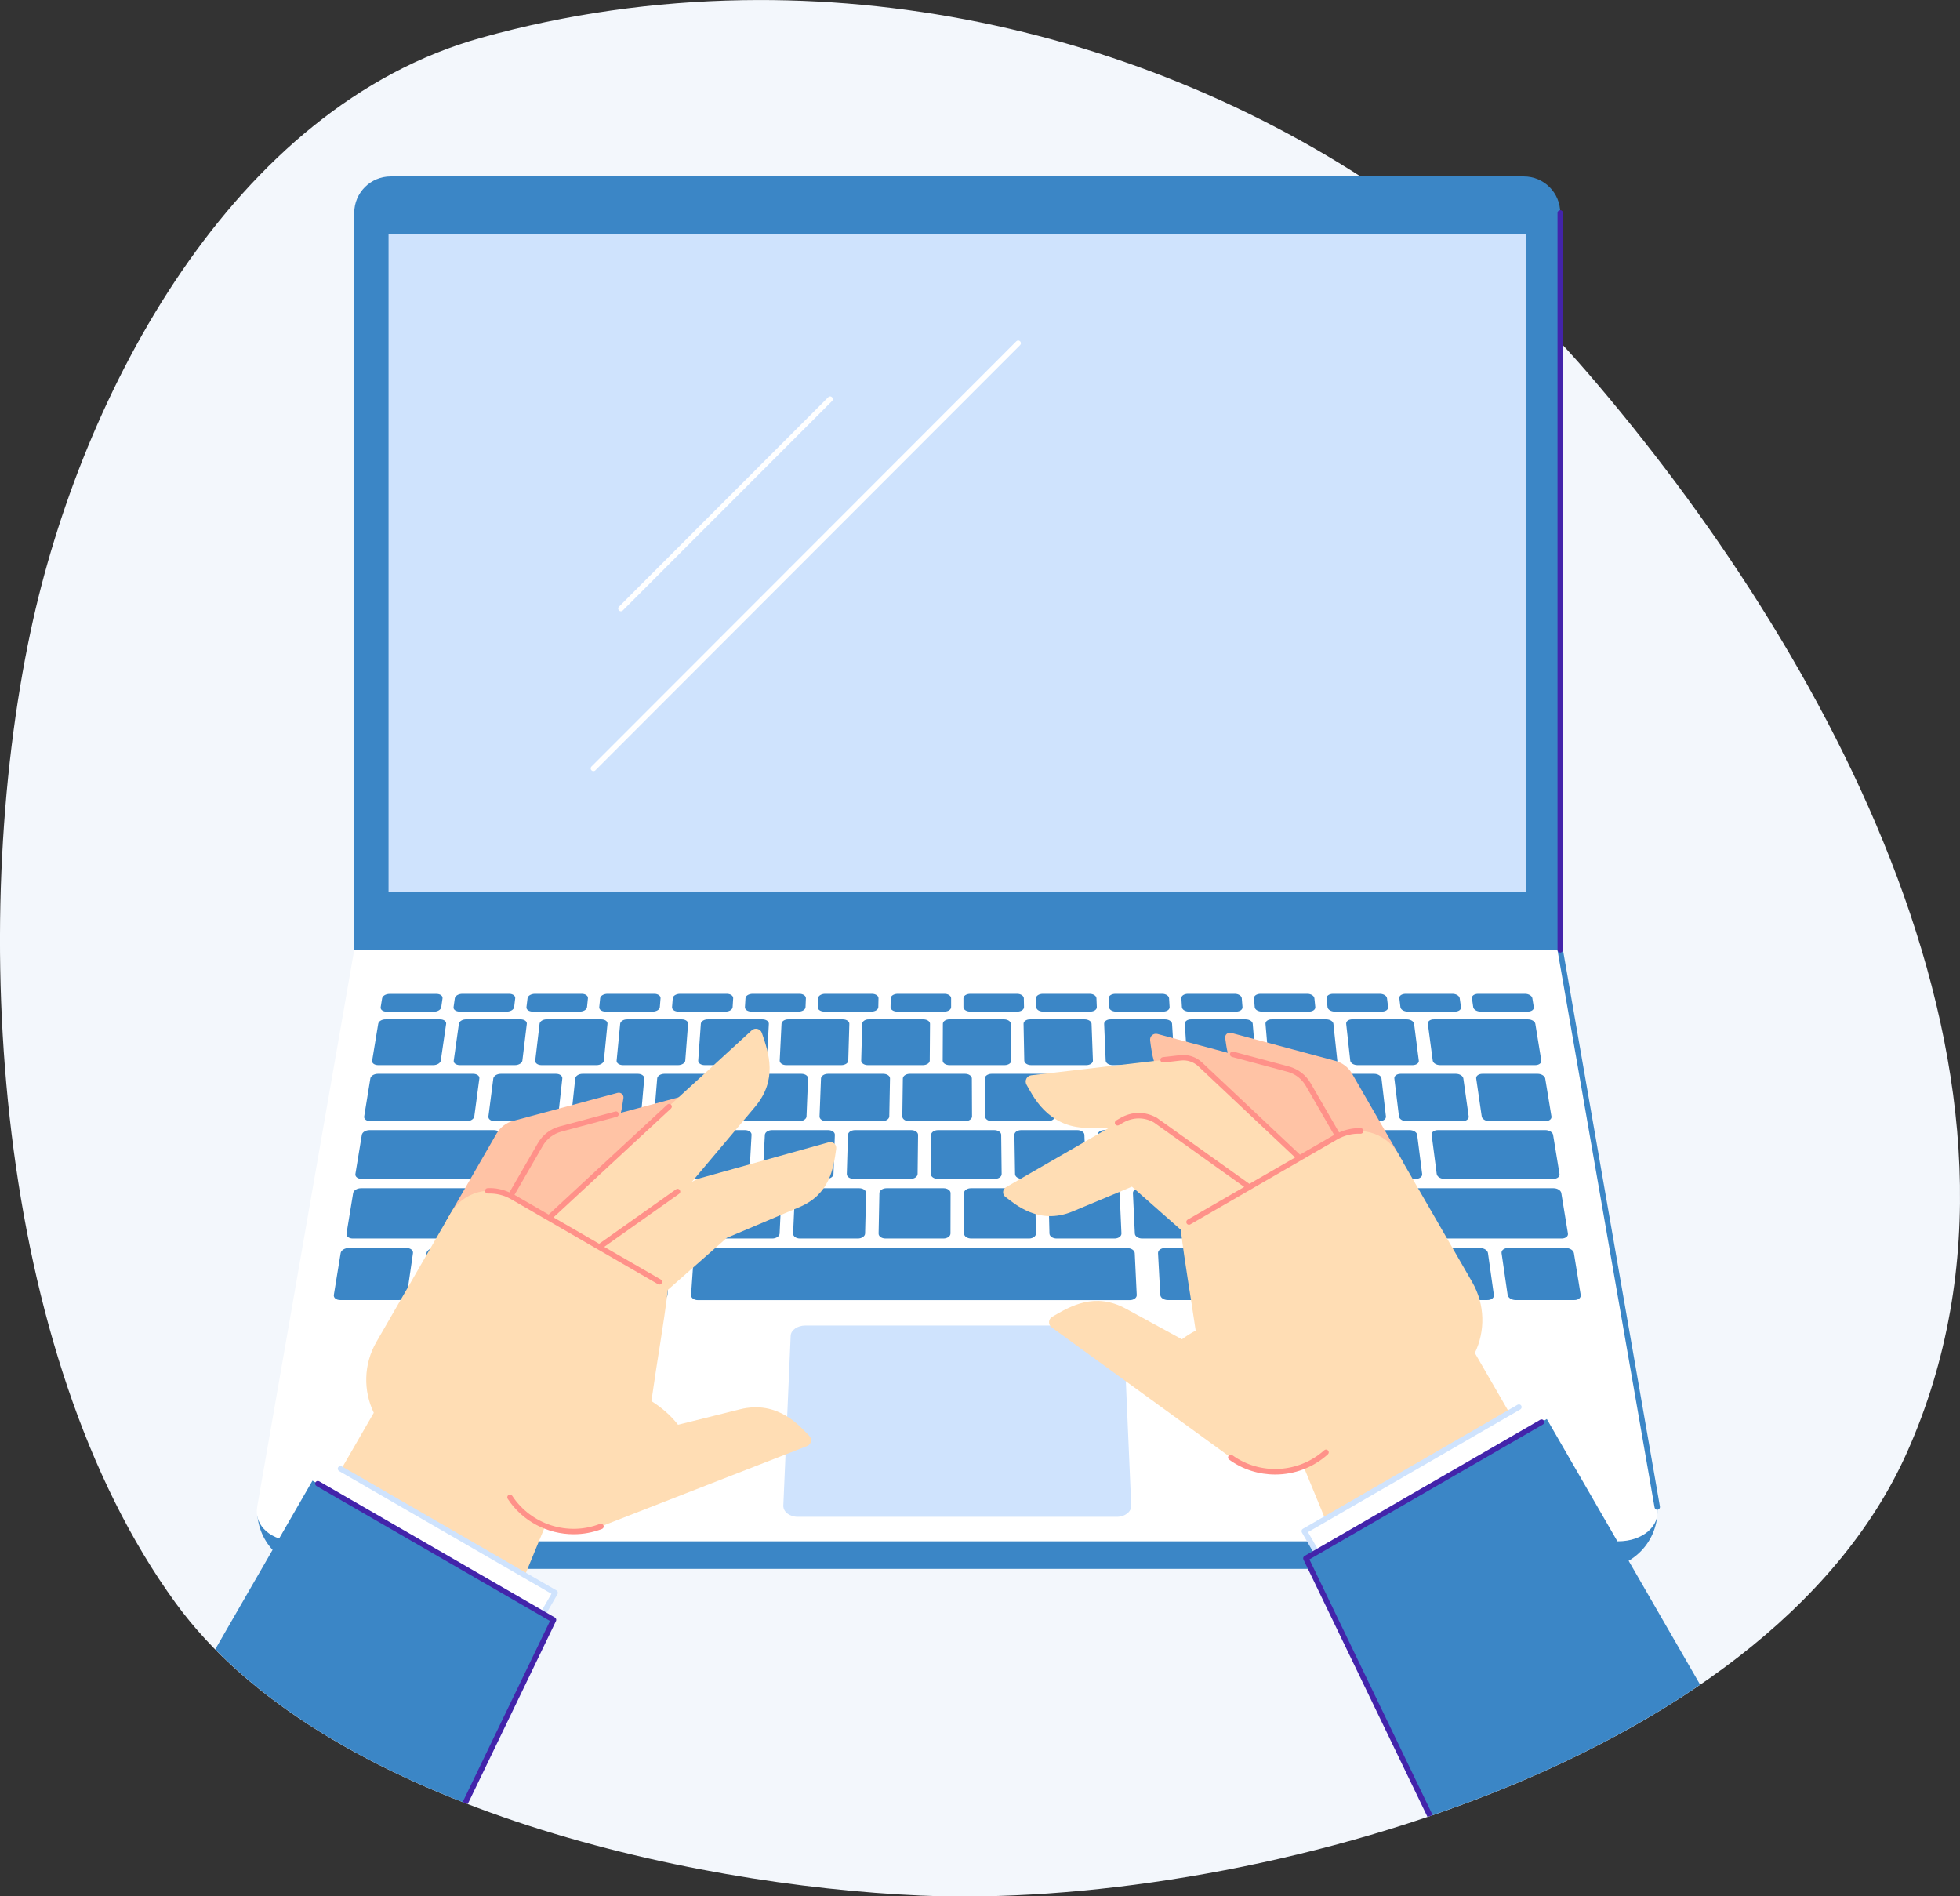 <svg width="184" height="178" viewBox="0 0 184 178" fill="none" xmlns="http://www.w3.org/2000/svg">
<rect x="0" y="0" width="184" height="178" fill="#333333" stroke="none"/>
<g clip-path="url(#clip0_7_373)">
<path d="M69.695 0.017C61.458 0.153 53.221 1.302 45.188 3.539C21.863 10.038 7.633 36.893 2.882 59.214C-2.992 86.835 -0.569 127.02 16.482 150.456C30.304 169.451 64.45 176.971 86.407 177.923C116.099 179.208 165.733 166.167 179.044 136.284C194.388 101.841 171.215 60.72 149.063 35.013C129.597 12.42 99.684 -0.485 69.695 0.017Z" fill="#F3F7FC"/>
<path d="M150.049 147.257H29.701C26.487 147.257 23.997 144.654 24.15 141.456H155.6C155.753 144.654 153.263 147.257 150.049 147.257Z" fill="#3B86C6"/>
<path d="M27.831 144.671H151.903C154.24 144.671 155.889 143.225 155.583 141.456L146.471 89.157H33.254L24.141 141.456C23.844 143.225 25.484 144.671 27.831 144.671Z" fill="white"/>
<path d="M74.897 142.374H104.836C105.609 142.374 106.221 141.898 106.196 141.311L105.507 125.387C105.482 124.851 104.87 124.417 104.13 124.417H75.603C74.863 124.417 74.243 124.851 74.226 125.387L73.537 141.311C73.512 141.898 74.124 142.374 74.897 142.374Z" fill="#CFE3FD"/>
<path d="M36.569 93.292H40.981C41.329 93.292 41.576 93.479 41.542 93.708L41.423 94.542C41.389 94.772 41.083 94.959 40.734 94.959H36.297C35.948 94.959 35.702 94.772 35.736 94.542L35.872 93.708C35.914 93.47 36.229 93.292 36.569 93.292ZM42.698 93.7L42.579 94.534C42.545 94.763 42.8 94.95 43.148 94.95H47.586C47.934 94.95 48.231 94.763 48.266 94.534L48.367 93.7C48.393 93.47 48.138 93.283 47.798 93.283H43.386C43.038 93.292 42.732 93.47 42.698 93.7ZM49.524 93.7L49.422 94.534C49.396 94.763 49.651 94.95 50 94.95H54.437C54.785 94.95 55.083 94.763 55.108 94.534L55.193 93.7C55.219 93.47 54.955 93.283 54.615 93.283H50.204C49.847 93.292 49.549 93.47 49.524 93.7ZM56.341 93.7L56.256 94.534C56.23 94.763 56.494 94.95 56.842 94.95H61.28C61.628 94.95 61.926 94.763 61.943 94.534L62.011 93.7C62.028 93.47 61.764 93.283 61.424 93.283H57.012C56.664 93.292 56.366 93.47 56.341 93.7ZM63.158 93.7L63.09 94.534C63.073 94.763 63.337 94.95 63.685 94.95H68.123C68.471 94.95 68.76 94.763 68.777 94.534L68.828 93.7C68.845 93.47 68.573 93.283 68.233 93.283H63.821C63.473 93.292 63.175 93.47 63.158 93.7ZM69.984 93.7L69.933 94.534C69.916 94.763 70.188 94.95 70.537 94.95H74.974C75.322 94.95 75.611 94.763 75.62 94.534L75.654 93.7C75.662 93.47 75.39 93.283 75.05 93.283H70.639C70.282 93.292 69.993 93.47 69.984 93.7ZM76.801 93.7L76.767 94.534C76.759 94.763 77.031 94.95 77.379 94.95H81.817C82.165 94.95 82.446 94.763 82.454 94.534L82.471 93.7C82.48 93.47 82.199 93.283 81.859 93.283H77.439C77.099 93.292 76.81 93.47 76.801 93.7ZM83.619 93.7L83.602 94.534C83.593 94.763 83.874 94.95 84.222 94.95H88.659C89.008 94.95 89.288 94.763 89.288 94.534V93.7C89.288 93.47 89.008 93.283 88.668 93.283H84.256C83.908 93.292 83.627 93.47 83.619 93.7ZM90.445 93.7V94.534C90.445 94.763 90.725 94.95 91.074 94.95H95.511C95.859 94.95 96.131 94.763 96.131 94.534L96.114 93.7C96.106 93.47 95.825 93.283 95.485 93.283H91.074C90.717 93.292 90.445 93.47 90.445 93.7ZM97.262 93.7L97.279 94.534C97.287 94.763 97.568 94.95 97.916 94.95H102.354C102.702 94.95 102.974 94.763 102.966 94.534L102.932 93.7C102.923 93.47 102.634 93.283 102.294 93.283H97.882C97.534 93.292 97.253 93.47 97.262 93.7ZM104.079 93.7L104.113 94.534C104.122 94.763 104.411 94.95 104.759 94.95H109.196C109.545 94.95 109.809 94.763 109.8 94.534L109.749 93.7C109.732 93.47 109.443 93.283 109.103 93.283H104.691C104.343 93.292 104.071 93.47 104.079 93.7ZM110.905 93.7L110.956 94.534C110.973 94.763 111.262 94.95 111.611 94.95H116.048C116.396 94.95 116.66 94.763 116.643 94.534L116.575 93.7C116.558 93.47 116.26 93.283 115.92 93.283H111.509C111.152 93.292 110.888 93.47 110.905 93.7ZM117.722 93.7L117.79 94.534C117.807 94.763 118.105 94.95 118.453 94.95H122.891C123.239 94.95 123.494 94.763 123.477 94.534L123.392 93.7C123.367 93.47 123.069 93.283 122.729 93.283H118.317C117.969 93.292 117.705 93.47 117.722 93.7ZM124.54 93.7L124.625 94.534C124.65 94.763 124.948 94.95 125.296 94.95H129.733C130.082 94.95 130.337 94.763 130.312 94.534L130.209 93.7C130.184 93.47 129.878 93.283 129.538 93.283H125.126C124.778 93.292 124.523 93.47 124.54 93.7ZM131.366 93.7L131.468 94.534C131.493 94.763 131.799 94.95 132.148 94.95H136.585C136.933 94.95 137.188 94.763 137.154 94.534L137.035 93.7C137.001 93.47 136.695 93.283 136.355 93.283H131.944C131.587 93.292 131.332 93.47 131.366 93.7ZM138.183 93.7L138.302 94.534C138.336 94.763 138.642 94.95 138.99 94.95H143.428C143.776 94.95 144.023 94.763 143.989 94.534L143.853 93.7C143.819 93.47 143.504 93.283 143.164 93.283H138.752C138.404 93.292 138.149 93.47 138.183 93.7ZM134.043 96.099L134.502 99.552C134.536 99.791 134.842 99.978 135.199 99.978H144.125C144.473 99.978 144.728 99.782 144.694 99.552L144.133 96.099C144.099 95.869 143.785 95.682 143.436 95.682H134.621C134.273 95.673 134.018 95.861 134.043 96.099ZM35.506 96.099L34.937 99.552C34.894 99.791 35.149 99.978 35.506 99.978H40.683C41.032 99.978 41.346 99.782 41.38 99.552L41.882 96.099C41.916 95.869 41.661 95.682 41.312 95.682H36.203C35.855 95.673 35.54 95.861 35.506 96.099ZM43.08 96.099L42.596 99.552C42.562 99.791 42.817 99.978 43.174 99.978H48.35C48.699 99.978 49.014 99.782 49.039 99.552L49.456 96.099C49.481 95.869 49.226 95.682 48.877 95.682H43.769C43.42 95.673 43.114 95.861 43.08 96.099ZM50.654 96.099L50.246 99.552C50.221 99.791 50.484 99.978 50.833 99.978H56.009C56.358 99.978 56.664 99.782 56.689 99.552L57.029 96.099C57.055 95.869 56.791 95.682 56.443 95.682H51.334C50.977 95.673 50.68 95.861 50.654 96.099ZM58.219 96.099L57.888 99.552C57.862 99.791 58.135 99.978 58.483 99.978H63.66C64.008 99.978 64.314 99.782 64.331 99.552L64.595 96.099C64.612 95.869 64.348 95.682 64 95.682H58.891C58.542 95.673 58.245 95.861 58.219 96.099ZM65.793 96.099L65.547 99.552C65.53 99.791 65.802 99.978 66.15 99.978H71.327C71.676 99.978 71.973 99.782 71.99 99.552L72.177 96.099C72.186 95.869 71.922 95.682 71.574 95.682H66.465C66.108 95.673 65.81 95.861 65.793 96.099ZM73.367 96.099L73.197 99.552C73.189 99.791 73.461 99.978 73.809 99.978H78.986C79.335 99.978 79.632 99.782 79.632 99.552L79.734 96.099C79.743 95.869 79.462 95.682 79.122 95.682H74.013C73.673 95.673 73.376 95.861 73.367 96.099ZM80.941 96.099L80.848 99.552C80.839 99.791 81.12 99.978 81.468 99.978H86.645C86.993 99.978 87.282 99.782 87.282 99.552L87.308 96.099C87.308 95.869 87.027 95.682 86.679 95.682H81.57C81.23 95.673 80.95 95.861 80.941 96.099ZM88.515 96.099L88.498 99.552C88.498 99.791 88.778 99.978 89.135 99.978H94.312C94.661 99.978 94.941 99.782 94.941 99.552L94.89 96.099C94.89 95.869 94.601 95.682 94.253 95.682H89.144C88.796 95.673 88.515 95.861 88.515 96.099ZM96.089 96.099L96.157 99.552C96.165 99.791 96.446 99.978 96.803 99.978H101.98C102.328 99.978 102.609 99.782 102.6 99.552L102.473 96.099C102.464 95.869 102.175 95.682 101.827 95.682H96.718C96.361 95.673 96.08 95.861 96.089 96.099ZM103.654 96.099L103.799 99.552C103.807 99.791 104.105 99.978 104.453 99.978H109.63C109.979 99.978 110.251 99.782 110.242 99.552L110.03 96.099C110.013 95.869 109.724 95.682 109.375 95.682H104.266C103.926 95.673 103.646 95.861 103.654 96.099ZM111.228 96.099L111.449 99.552C111.466 99.791 111.764 99.978 112.112 99.978H117.289C117.637 99.978 117.909 99.782 117.892 99.552L117.603 96.099C117.586 95.869 117.289 95.682 116.94 95.682H111.832C111.483 95.673 111.22 95.861 111.228 96.099ZM118.802 96.099L119.099 99.552C119.116 99.791 119.422 99.978 119.771 99.978H124.956C125.305 99.978 125.568 99.782 125.543 99.552L125.177 96.099C125.152 95.869 124.854 95.682 124.506 95.682H119.397C119.048 95.673 118.785 95.861 118.802 96.099ZM126.376 96.099L126.758 99.552C126.784 99.791 127.09 99.978 127.438 99.978H132.615C132.964 99.978 133.227 99.782 133.193 99.552L132.751 96.099C132.717 95.869 132.42 95.682 132.071 95.682H126.962C126.614 95.673 126.35 95.861 126.376 96.099ZM44.525 104.792L45.001 101.228C45.035 100.99 44.772 100.794 44.423 100.794H35.472C35.124 100.794 34.801 100.99 34.767 101.228L34.189 104.792C34.146 105.039 34.41 105.235 34.767 105.235H43.837C44.177 105.235 44.491 105.031 44.525 104.792ZM145.646 104.792L145.06 101.228C145.017 100.99 144.703 100.794 144.354 100.794H139.16C138.812 100.794 138.548 100.99 138.582 101.228L139.101 104.792C139.135 105.039 139.458 105.235 139.815 105.235H145.077C145.434 105.235 145.689 105.031 145.646 104.792ZM137.877 104.792L137.375 101.228C137.341 100.99 137.027 100.794 136.678 100.794H131.485C131.136 100.794 130.873 100.99 130.898 101.228L131.332 104.792C131.366 105.039 131.672 105.235 132.029 105.235H137.29C137.656 105.235 137.911 105.031 137.877 104.792ZM130.107 104.792L129.691 101.228C129.665 100.99 129.351 100.794 129.002 100.794H123.809C123.46 100.794 123.188 100.99 123.214 101.228L123.562 104.792C123.588 105.039 123.894 105.235 124.251 105.235H129.512C129.869 105.235 130.133 105.031 130.107 104.792ZM122.338 104.792L121.998 101.228C121.973 100.99 121.675 100.794 121.318 100.794H116.124C115.776 100.794 115.504 100.99 115.521 101.228L115.793 104.792C115.81 105.039 116.116 105.235 116.473 105.235H121.735C122.092 105.235 122.364 105.031 122.338 104.792ZM114.569 104.792L114.314 101.228C114.297 100.99 113.999 100.794 113.642 100.794H108.448C108.1 100.794 107.819 100.99 107.836 101.228L108.023 104.792C108.04 105.039 108.338 105.235 108.695 105.235H113.957C114.305 105.235 114.586 105.031 114.569 104.792ZM106.799 104.792L106.621 101.228C106.612 100.99 106.315 100.794 105.958 100.794H100.764C100.416 100.794 100.135 100.99 100.144 101.228L100.254 104.792C100.263 105.039 100.56 105.235 100.917 105.235H106.179C106.527 105.235 106.808 105.031 106.799 104.792ZM99.022 104.792L98.928 101.228C98.919 100.99 98.63 100.794 98.282 100.794H93.088C92.74 100.794 92.451 100.99 92.451 101.228L92.476 104.792C92.476 105.039 92.765 105.235 93.122 105.235H98.384C98.749 105.235 99.03 105.031 99.022 104.792ZM91.252 104.792L91.235 101.228C91.235 100.99 90.946 100.794 90.598 100.794H85.404C85.055 100.794 84.766 100.99 84.758 101.228L84.707 104.792C84.707 105.039 84.987 105.235 85.344 105.235H90.606C90.963 105.235 91.252 105.031 91.252 104.792ZM83.483 104.792L83.551 101.228C83.559 100.99 83.27 100.794 82.922 100.794H77.728C77.379 100.794 77.082 100.99 77.073 101.228L76.937 104.792C76.929 105.039 77.209 105.235 77.566 105.235H82.828C83.185 105.235 83.474 105.031 83.483 104.792ZM75.713 104.792L75.858 101.228C75.866 100.99 75.594 100.794 75.237 100.794H70.044C69.695 100.794 69.397 100.99 69.38 101.228L69.168 104.792C69.151 105.039 69.431 105.235 69.788 105.235H75.05C75.407 105.235 75.705 105.031 75.713 104.792ZM67.944 104.792L68.174 101.228C68.191 100.99 67.918 100.794 67.561 100.794H62.368C62.019 100.794 61.713 100.99 61.696 101.228L61.399 104.792C61.382 105.039 61.654 105.235 62.011 105.235H67.272C67.621 105.235 67.927 105.031 67.944 104.792ZM60.166 104.792L60.481 101.228C60.498 100.99 60.234 100.794 59.877 100.794H54.683C54.335 100.794 54.029 100.99 54.003 101.228L53.621 104.792C53.595 105.039 53.859 105.235 54.216 105.235H59.477C59.843 105.235 60.149 105.031 60.166 104.792ZM52.397 104.792L52.788 101.228C52.813 100.99 52.55 100.794 52.201 100.794H47.007C46.659 100.794 46.344 100.99 46.31 101.228L45.851 104.792C45.817 105.039 46.081 105.235 46.438 105.235H51.7C52.057 105.235 52.371 105.031 52.397 104.792ZM129.342 115.783L128.917 111.989C128.892 111.734 128.569 111.53 128.212 111.53H122.857C122.491 111.53 122.219 111.734 122.245 111.989L122.602 115.783C122.627 116.047 122.942 116.251 123.316 116.251H128.747C129.096 116.251 129.368 116.038 129.342 115.783ZM147.193 115.783L146.573 111.989C146.53 111.734 146.207 111.53 145.842 111.53H131.017C130.652 111.53 130.38 111.734 130.414 111.989L130.856 115.783C130.89 116.047 131.213 116.251 131.578 116.251H146.607C146.972 116.251 147.236 116.038 147.193 115.783ZM121.318 115.783L120.978 111.989C120.953 111.734 120.638 111.53 120.281 111.53H114.926C114.56 111.53 114.28 111.734 114.297 111.989L114.56 115.783C114.577 116.047 114.892 116.251 115.257 116.251H120.689C121.063 116.251 121.344 116.038 121.318 115.783ZM113.294 115.783L113.039 111.989C113.022 111.734 112.716 111.53 112.35 111.53H106.995C106.629 111.53 106.349 111.734 106.357 111.989L106.536 115.783C106.544 116.047 106.859 116.251 107.224 116.251H112.656C113.03 116.251 113.311 116.038 113.294 115.783ZM105.278 115.783L105.108 111.989C105.099 111.734 104.793 111.53 104.428 111.53H99.073C98.707 111.53 98.418 111.734 98.427 111.989L98.52 115.783C98.528 116.047 98.826 116.251 99.2 116.251H104.632C104.997 116.251 105.286 116.038 105.278 115.783ZM97.253 115.783L97.177 111.989C97.168 111.734 96.871 111.53 96.505 111.53H91.15C90.785 111.53 90.496 111.734 90.496 111.989L90.504 115.783C90.504 116.047 90.802 116.251 91.176 116.251H96.607C96.964 116.251 97.262 116.038 97.253 115.783ZM89.229 115.783L89.237 111.989C89.237 111.734 88.94 111.53 88.583 111.53H83.228C82.862 111.53 82.565 111.734 82.556 111.989L82.48 115.783C82.471 116.047 82.769 116.251 83.134 116.251H88.566C88.931 116.251 89.229 116.038 89.229 115.783ZM81.213 115.783L81.307 111.989C81.315 111.734 81.026 111.53 80.661 111.53H75.305C74.94 111.53 74.642 111.734 74.625 111.989L74.455 115.783C74.447 116.047 74.736 116.251 75.101 116.251H80.533C80.899 116.251 81.205 116.038 81.213 115.783ZM73.189 115.783L73.367 111.989C73.376 111.734 73.095 111.53 72.73 111.53H67.374C67.009 111.53 66.703 111.734 66.686 111.989L66.431 115.783C66.414 116.047 66.694 116.251 67.068 116.251H72.5C72.866 116.251 73.18 116.038 73.189 115.783ZM65.164 115.783L65.428 111.989C65.445 111.734 65.164 111.53 64.799 111.53H59.444C59.078 111.53 58.764 111.734 58.746 111.989L58.407 115.783C58.381 116.047 58.661 116.251 59.035 116.251H64.467C64.833 116.251 65.147 116.038 65.164 115.783ZM57.148 115.783L57.505 111.989C57.531 111.734 57.25 111.53 56.893 111.53H51.538C51.173 111.53 50.858 111.734 50.833 111.989L50.408 115.783C50.382 116.047 50.654 116.251 51.02 116.251H56.451C56.8 116.251 57.123 116.038 57.148 115.783ZM48.869 115.783L49.311 111.989C49.337 111.734 49.073 111.53 48.708 111.53H33.883C33.517 111.53 33.194 111.734 33.152 111.989L32.531 115.783C32.489 116.047 32.752 116.251 33.118 116.251H48.147C48.52 116.251 48.843 116.038 48.869 115.783ZM133.508 110.194L133.04 106.519C133.006 106.273 132.692 106.077 132.335 106.077H127.064C126.707 106.077 126.435 106.273 126.461 106.519L126.852 110.194C126.877 110.449 127.192 110.653 127.557 110.653H132.904C133.27 110.653 133.542 110.449 133.508 110.194ZM125.611 110.194L125.228 106.519C125.203 106.273 124.888 106.077 124.531 106.077H119.261C118.904 106.077 118.632 106.273 118.649 106.519L118.955 110.194C118.98 110.449 119.286 110.653 119.652 110.653H124.999C125.364 110.653 125.636 110.449 125.611 110.194ZM117.722 110.194L117.425 106.519C117.408 106.273 117.102 106.077 116.745 106.077H111.475C111.118 106.077 110.837 106.273 110.854 106.519L111.075 110.194C111.092 110.449 111.398 110.653 111.764 110.653H117.11C117.459 110.653 117.739 110.449 117.722 110.194ZM109.826 110.194L109.613 106.519C109.596 106.273 109.298 106.077 108.941 106.077H103.671C103.314 106.077 103.034 106.273 103.042 106.519L103.187 110.194C103.195 110.449 103.501 110.653 103.858 110.653H109.205C109.553 110.653 109.843 110.449 109.826 110.194ZM101.929 110.194L101.801 106.519C101.793 106.273 101.495 106.077 101.138 106.077H95.868C95.511 106.077 95.222 106.273 95.23 106.519L95.29 110.194C95.29 110.449 95.587 110.653 95.953 110.653H101.3C101.648 110.653 101.937 110.449 101.929 110.194ZM94.032 110.194L93.989 106.519C93.989 106.273 93.692 106.077 93.335 106.077H88.064C87.707 106.077 87.418 106.273 87.41 106.519L87.384 110.194C87.384 110.449 87.673 110.653 88.039 110.653H93.386C93.751 110.653 94.04 110.449 94.032 110.194ZM86.143 110.194L86.186 106.519C86.186 106.273 85.897 106.077 85.54 106.077H80.27C79.912 106.077 79.615 106.273 79.606 106.519L79.496 110.194C79.487 110.449 79.776 110.653 80.142 110.653H85.489C85.846 110.653 86.135 110.449 86.143 110.194ZM78.246 110.194L78.374 106.519C78.382 106.273 78.102 106.077 77.745 106.077H72.475C72.118 106.077 71.82 106.273 71.803 106.519L71.608 110.194C71.591 110.449 71.88 110.653 72.237 110.653H77.583C77.94 110.653 78.238 110.449 78.246 110.194ZM70.35 110.194L70.554 106.519C70.571 106.273 70.29 106.077 69.933 106.077H64.663C64.306 106.077 64 106.273 63.983 106.519L63.702 110.194C63.685 110.449 63.966 110.653 64.323 110.653H69.669C70.035 110.653 70.341 110.449 70.35 110.194ZM62.461 110.194L62.75 106.519C62.767 106.273 62.495 106.077 62.138 106.077H56.868C56.511 106.077 56.196 106.273 56.179 106.519L55.814 110.194C55.788 110.449 56.06 110.653 56.426 110.653H61.773C62.13 110.653 62.436 110.449 62.461 110.194ZM54.564 110.194L54.938 106.519C54.964 106.273 54.692 106.077 54.335 106.077H49.065C48.708 106.077 48.393 106.273 48.359 106.519L47.917 110.194C47.883 110.449 48.155 110.653 48.52 110.653H53.867C54.224 110.653 54.539 110.449 54.564 110.194ZM146.403 110.194L145.799 106.519C145.757 106.273 145.434 106.077 145.077 106.077H134.987C134.63 106.077 134.366 106.273 134.4 106.519L134.876 110.194C134.91 110.449 135.233 110.653 135.59 110.653H145.816C146.19 110.653 146.445 110.449 146.403 110.194ZM46.497 110.194L46.956 106.519C46.99 106.273 46.718 106.077 46.361 106.077H34.69C34.333 106.077 34.01 106.273 33.968 106.519L33.364 110.194C33.322 110.449 33.585 110.653 33.942 110.653H45.783C46.149 110.653 46.472 110.449 46.497 110.194ZM65.147 117.629L64.875 121.55C64.858 121.823 65.147 122.035 65.521 122.035H106.06C106.434 122.035 106.731 121.814 106.714 121.55L106.527 117.629C106.519 117.365 106.204 117.153 105.839 117.153H65.844C65.479 117.153 65.164 117.365 65.147 117.629ZM115.784 121.542L115.504 117.62C115.487 117.357 115.172 117.144 114.798 117.144H109.358C108.992 117.144 108.703 117.357 108.712 117.62L108.924 121.542C108.941 121.814 109.256 122.027 109.63 122.027H115.147C115.512 122.035 115.801 121.814 115.784 121.542ZM62.665 121.542L62.963 117.62C62.98 117.357 62.699 117.144 62.334 117.144H56.893C56.528 117.144 56.205 117.357 56.179 117.62L55.805 121.542C55.78 121.814 56.06 122.027 56.434 122.027H61.951C62.325 122.035 62.64 121.814 62.665 121.542ZM54.513 121.542L54.904 117.62C54.93 117.357 54.649 117.144 54.284 117.144H48.843C48.478 117.144 48.147 117.357 48.121 117.62L47.662 121.542C47.628 121.814 47.908 122.027 48.282 122.027H53.799C54.156 122.035 54.479 121.814 54.513 121.542ZM46.353 121.542L46.829 117.62C46.863 117.357 46.591 117.144 46.217 117.144H40.777C40.411 117.144 40.08 117.357 40.037 117.62L39.485 121.542C39.451 121.814 39.723 122.027 40.097 122.027H45.613C45.996 122.035 46.327 121.814 46.353 121.542ZM38.201 121.542L38.77 117.62C38.804 117.357 38.541 117.144 38.167 117.144H32.727C32.361 117.144 32.021 117.357 31.979 117.62L31.341 121.542C31.299 121.814 31.562 122.027 31.936 122.027H37.453C37.827 122.035 38.167 121.814 38.201 121.542ZM148.392 121.542L147.754 117.62C147.712 117.357 147.38 117.144 147.006 117.144H141.566C141.201 117.144 140.929 117.357 140.963 117.62L141.532 121.542C141.575 121.814 141.906 122.027 142.28 122.027H147.797C148.171 122.035 148.434 121.814 148.392 121.542ZM140.24 121.542L139.687 117.62C139.653 117.357 139.322 117.144 138.948 117.144H133.508C133.142 117.144 132.862 117.357 132.896 117.62L133.372 121.542C133.406 121.814 133.737 122.027 134.111 122.027H139.628C140.002 122.035 140.282 121.814 140.24 121.542ZM132.088 121.542L131.629 117.62C131.595 117.357 131.272 117.144 130.907 117.144H125.466C125.101 117.144 124.82 117.357 124.846 117.62L125.237 121.542C125.262 121.814 125.585 122.027 125.959 122.027H131.476C131.842 122.035 132.122 121.814 132.088 121.542ZM123.936 121.542L123.562 117.62C123.537 117.357 123.214 117.144 122.848 117.144H117.408C117.042 117.144 116.753 117.357 116.779 117.62L117.076 121.542C117.093 121.814 117.416 122.027 117.79 122.027H123.307C123.681 122.035 123.962 121.814 123.936 121.542Z" fill="#3B86C6"/>
<path d="M155.583 141.711C155.464 141.711 155.354 141.626 155.328 141.498L146.216 89.2C146.19 89.064 146.284 88.928 146.42 88.902C146.564 88.877 146.692 88.97 146.717 89.106L155.83 141.405C155.855 141.541 155.762 141.677 155.626 141.702C155.609 141.711 155.6 141.711 155.583 141.711Z" fill="#3B86C6"/>
<path d="M36.671 16.562H143.054C144.941 16.562 146.471 18.093 146.471 19.982V89.157H33.254V19.982C33.254 18.093 34.784 16.562 36.671 16.562Z" fill="#3B86C6"/>
<path d="M143.249 21.989H36.475V83.73H143.249V21.989Z" fill="#CFE3FD"/>
<path d="M55.703 72.382C55.635 72.382 55.576 72.357 55.525 72.306C55.423 72.204 55.423 72.042 55.525 71.949L95.409 32.036C95.511 31.934 95.672 31.934 95.766 32.036C95.868 32.138 95.868 32.299 95.766 32.393L55.882 72.314C55.831 72.365 55.763 72.382 55.703 72.382Z" fill="white"/>
<path d="M58.288 57.377C58.219 57.377 58.16 57.351 58.109 57.3C58.007 57.198 58.007 57.036 58.109 56.943L77.753 37.284C77.855 37.182 78.017 37.182 78.111 37.284C78.213 37.386 78.213 37.548 78.111 37.642L58.466 57.3C58.415 57.351 58.355 57.377 58.288 57.377Z" fill="white"/>
<path d="M146.471 89.413C146.326 89.413 146.216 89.302 146.216 89.157V19.982C146.216 19.837 146.326 19.727 146.471 19.727C146.615 19.727 146.726 19.837 146.726 19.982V89.157C146.726 89.293 146.615 89.413 146.471 89.413Z" fill="#4324AA"/>
<path d="M64.884 102.683L58.287 104.452C58.389 104.035 58.44 103.593 58.526 103.074C58.577 102.759 58.279 102.496 57.973 102.581L48.146 105.218C47.543 105.379 46.965 105.805 46.633 106.375C44.857 109.454 41.89 114.601 41.89 114.601L50.578 116.132L62.028 108.808C64.918 107.617 65.3 105.167 65.581 103.295C65.632 102.904 65.275 102.572 64.884 102.683Z" fill="#FFC3A5"/>
<path d="M77.813 107.217L65.734 110.585C65.734 110.585 65.283 110.73 64.943 110.943C64.943 110.943 70.681 104.137 70.877 103.899C73.019 101.356 72.177 98.855 71.523 96.958C71.387 96.558 70.877 96.43 70.571 96.711L51.428 114.252C51.428 114.252 48.461 112.533 48.121 112.338C46.081 111.155 43.463 111.861 42.29 113.903C39.68 118.42 39.68 118.42 35.336 125.957C34.112 128.075 34.104 130.559 35.09 132.609L22.645 154.173L41.244 167.333L51.181 143.242C52.796 143.897 54.649 143.974 56.417 143.276C59.002 142.272 75.764 135.731 75.764 135.731C76.155 135.578 76.266 135.067 75.968 134.77C75.127 133.919 73.07 131.384 69.457 132.286L63.651 133.732C62.963 132.847 62.104 132.107 61.152 131.512C61.773 127.148 62.249 124.723 62.699 121.066C65.241 118.82 65.7 118.42 68.225 116.191L75.059 113.299C77.889 112.1 78.246 109.684 78.501 107.829C78.552 107.421 78.187 107.106 77.813 107.217Z" fill="#FFDDB4"/>
<path d="M63.464 111.632L56.247 116.744L51.963 114.269L62.988 104.052C63.09 103.959 63.099 103.797 63.005 103.695C62.912 103.593 62.75 103.585 62.648 103.678L51.504 114.005L48.3 112.151L50.952 107.557C51.334 106.894 51.946 106.426 52.686 106.222L57.896 104.826C58.032 104.792 58.117 104.648 58.075 104.512C58.041 104.376 57.896 104.291 57.76 104.333L52.541 105.728C51.674 105.958 50.943 106.519 50.493 107.302L47.823 111.921C47.177 111.632 46.489 111.487 45.775 111.521C45.63 111.53 45.528 111.649 45.528 111.785C45.537 111.929 45.647 112.023 45.792 112.032C46.565 111.998 47.313 112.176 47.985 112.567L61.773 120.538C61.815 120.564 61.858 120.572 61.9 120.572C61.985 120.572 62.07 120.53 62.121 120.445C62.189 120.325 62.147 120.164 62.028 120.096L56.723 117.033L63.753 112.057C63.872 111.972 63.898 111.819 63.813 111.7C63.736 111.572 63.575 111.547 63.464 111.632Z" fill="#FF9189"/>
<path d="M56.315 143.038C53.315 144.212 49.855 143.098 48.087 140.401C48.011 140.282 47.849 140.248 47.738 140.324C47.619 140.401 47.585 140.563 47.662 140.682C49.056 142.808 51.419 144.008 53.859 144.008C54.751 144.008 55.644 143.846 56.511 143.514C56.647 143.463 56.706 143.319 56.655 143.183C56.596 143.055 56.443 142.987 56.315 143.038Z" fill="#FF9189"/>
<path d="M52.116 149.503L45.409 163.403L23.776 150.907L31.468 137.577L52.116 149.503Z" fill="white"/>
<path d="M50.977 151.732C50.935 151.732 50.892 151.723 50.85 151.698C50.731 151.63 50.688 151.468 50.756 151.349L51.768 149.597L31.834 138.079C31.715 138.011 31.673 137.849 31.741 137.73C31.809 137.611 31.97 137.568 32.089 137.636L52.244 149.282C52.363 149.35 52.405 149.512 52.337 149.631L51.198 151.604C51.147 151.689 51.062 151.732 50.977 151.732Z" fill="#CFE3FD"/>
<path d="M20.206 154.811C26.249 160.961 34.554 165.699 43.65 169.238L51.955 152.046L29.335 138.98L20.206 154.811Z" fill="#3B86C6"/>
<path d="M43.913 169.332L52.193 152.157C52.252 152.038 52.21 151.893 52.091 151.825L29.964 139.04C29.845 138.972 29.683 139.014 29.616 139.133C29.547 139.253 29.59 139.414 29.709 139.482L51.632 152.149L43.437 169.145C43.59 169.213 43.752 169.272 43.913 169.332Z" fill="#4324AA"/>
<path d="M131.757 109.148C129.623 105.456 128.688 103.831 126.911 100.752C126.597 100.207 126.036 99.765 125.398 99.586L115.572 96.949C115.266 96.864 114.968 97.128 115.019 97.443C115.096 97.962 115.147 98.404 115.257 98.821L108.661 97.052C108.278 96.949 107.913 97.273 107.972 97.672C108.125 98.702 108.27 101.841 111.526 103.185L123.486 111.521L131.757 109.148Z" fill="#FFC3A5"/>
<path d="M151.945 150.371L138.455 126.995C139.441 124.945 139.424 122.461 138.208 120.342C133.865 112.814 133.865 112.806 131.255 108.297C130.073 106.256 127.455 105.55 125.415 106.732C119.533 110.135 128.025 105.226 122.134 108.629C122.134 108.629 115.665 102.768 112.299 99.671C111.959 99.357 111.509 99.212 111.05 99.272L96.811 100.93C96.386 100.982 96.157 101.441 96.369 101.815C96.922 102.768 98.299 105.822 102.039 105.864L104.062 105.89L94.44 111.436C94.1 111.632 94.074 112.117 94.389 112.346C95.239 112.976 97.5 115.051 100.705 113.707L106.264 111.385C108.015 112.925 108.652 113.495 110.846 115.426C111.262 118.803 111.696 121.125 112.248 124.893C111.798 125.132 111.364 125.404 110.956 125.71L105.703 122.843C102.787 121.253 100.509 122.58 98.775 123.6C98.409 123.813 98.384 124.332 98.724 124.587C98.724 124.587 113.285 135.161 115.529 136.794C117.603 138.3 120.188 138.504 122.364 137.628L132.292 161.718L151.945 150.371Z" fill="#FFDDB4"/>
<path d="M127.761 105.898C127.056 105.864 126.359 106.009 125.713 106.298L123.044 101.679C122.593 100.896 121.87 100.344 121.003 100.105L115.784 98.71C115.648 98.676 115.512 98.753 115.47 98.889C115.436 99.025 115.512 99.161 115.648 99.204L120.859 100.599C121.598 100.794 122.21 101.271 122.593 101.934L125.245 106.528L122.04 108.382L112.843 99.722C112.291 99.204 111.534 98.957 110.794 99.042L109.154 99.229C109.018 99.246 108.916 99.374 108.933 99.51C108.95 99.646 109.06 99.748 109.213 99.731L110.854 99.544C111.457 99.476 112.052 99.671 112.495 100.088L121.581 108.646L117.289 111.121L108.601 104.92C107.496 104.299 106.255 104.316 105.167 104.946L104.785 105.167C104.666 105.235 104.623 105.396 104.691 105.516C104.742 105.601 104.827 105.643 104.912 105.643C104.955 105.643 104.997 105.635 105.04 105.609L105.422 105.388C106.349 104.852 107.411 104.843 108.321 105.354L116.804 111.411L111.491 114.481C111.372 114.549 111.33 114.711 111.398 114.83C111.449 114.915 111.534 114.958 111.619 114.958C111.661 114.958 111.704 114.949 111.746 114.924L117.382 111.666L125.534 106.953C126.206 106.57 126.954 106.383 127.727 106.417C127.872 106.417 127.991 106.315 127.991 106.171C128.016 106.026 127.906 105.907 127.761 105.898Z" fill="#FF9189"/>
<path d="M124.319 136.122C121.922 138.283 118.3 138.478 115.691 136.59C115.58 136.505 115.419 136.53 115.334 136.65C115.249 136.76 115.274 136.922 115.393 137.007C116.677 137.943 118.198 138.402 119.711 138.402C121.497 138.402 123.273 137.764 124.659 136.505C124.761 136.411 124.769 136.25 124.676 136.148C124.582 136.037 124.421 136.029 124.319 136.122Z" fill="#FF9189"/>
<path d="M122.44 143.719L129.138 157.618L150.772 145.122L143.087 131.792L122.44 143.719Z" fill="white"/>
<path d="M123.579 145.947C123.494 145.947 123.409 145.905 123.358 145.82L122.219 143.846C122.185 143.787 122.177 143.718 122.194 143.65C122.211 143.582 122.253 143.531 122.313 143.497L142.467 131.852C142.586 131.784 142.748 131.826 142.816 131.945C142.884 132.064 142.841 132.226 142.722 132.294L122.789 143.812L123.8 145.564C123.868 145.684 123.826 145.845 123.707 145.913C123.664 145.939 123.622 145.947 123.579 145.947Z" fill="#CFE3FD"/>
<path d="M145.213 133.196L122.593 146.262L134.281 170.446C143.385 167.333 152.123 163.25 159.604 158.129L145.213 133.196Z" fill="#3B86C6"/>
<path d="M122.925 146.373L144.847 133.706C144.966 133.638 145.009 133.477 144.941 133.357C144.873 133.238 144.72 133.196 144.592 133.264L122.466 146.049C122.347 146.117 122.304 146.262 122.364 146.381L134.009 170.54C134.171 170.489 134.332 170.429 134.494 170.37L122.925 146.373Z" fill="#4324AA"/>
</g>
<defs>
<clipPath id="clip0_7_373">
<rect width="184" height="178" fill="white"/>
</clipPath>
</defs>
</svg>
